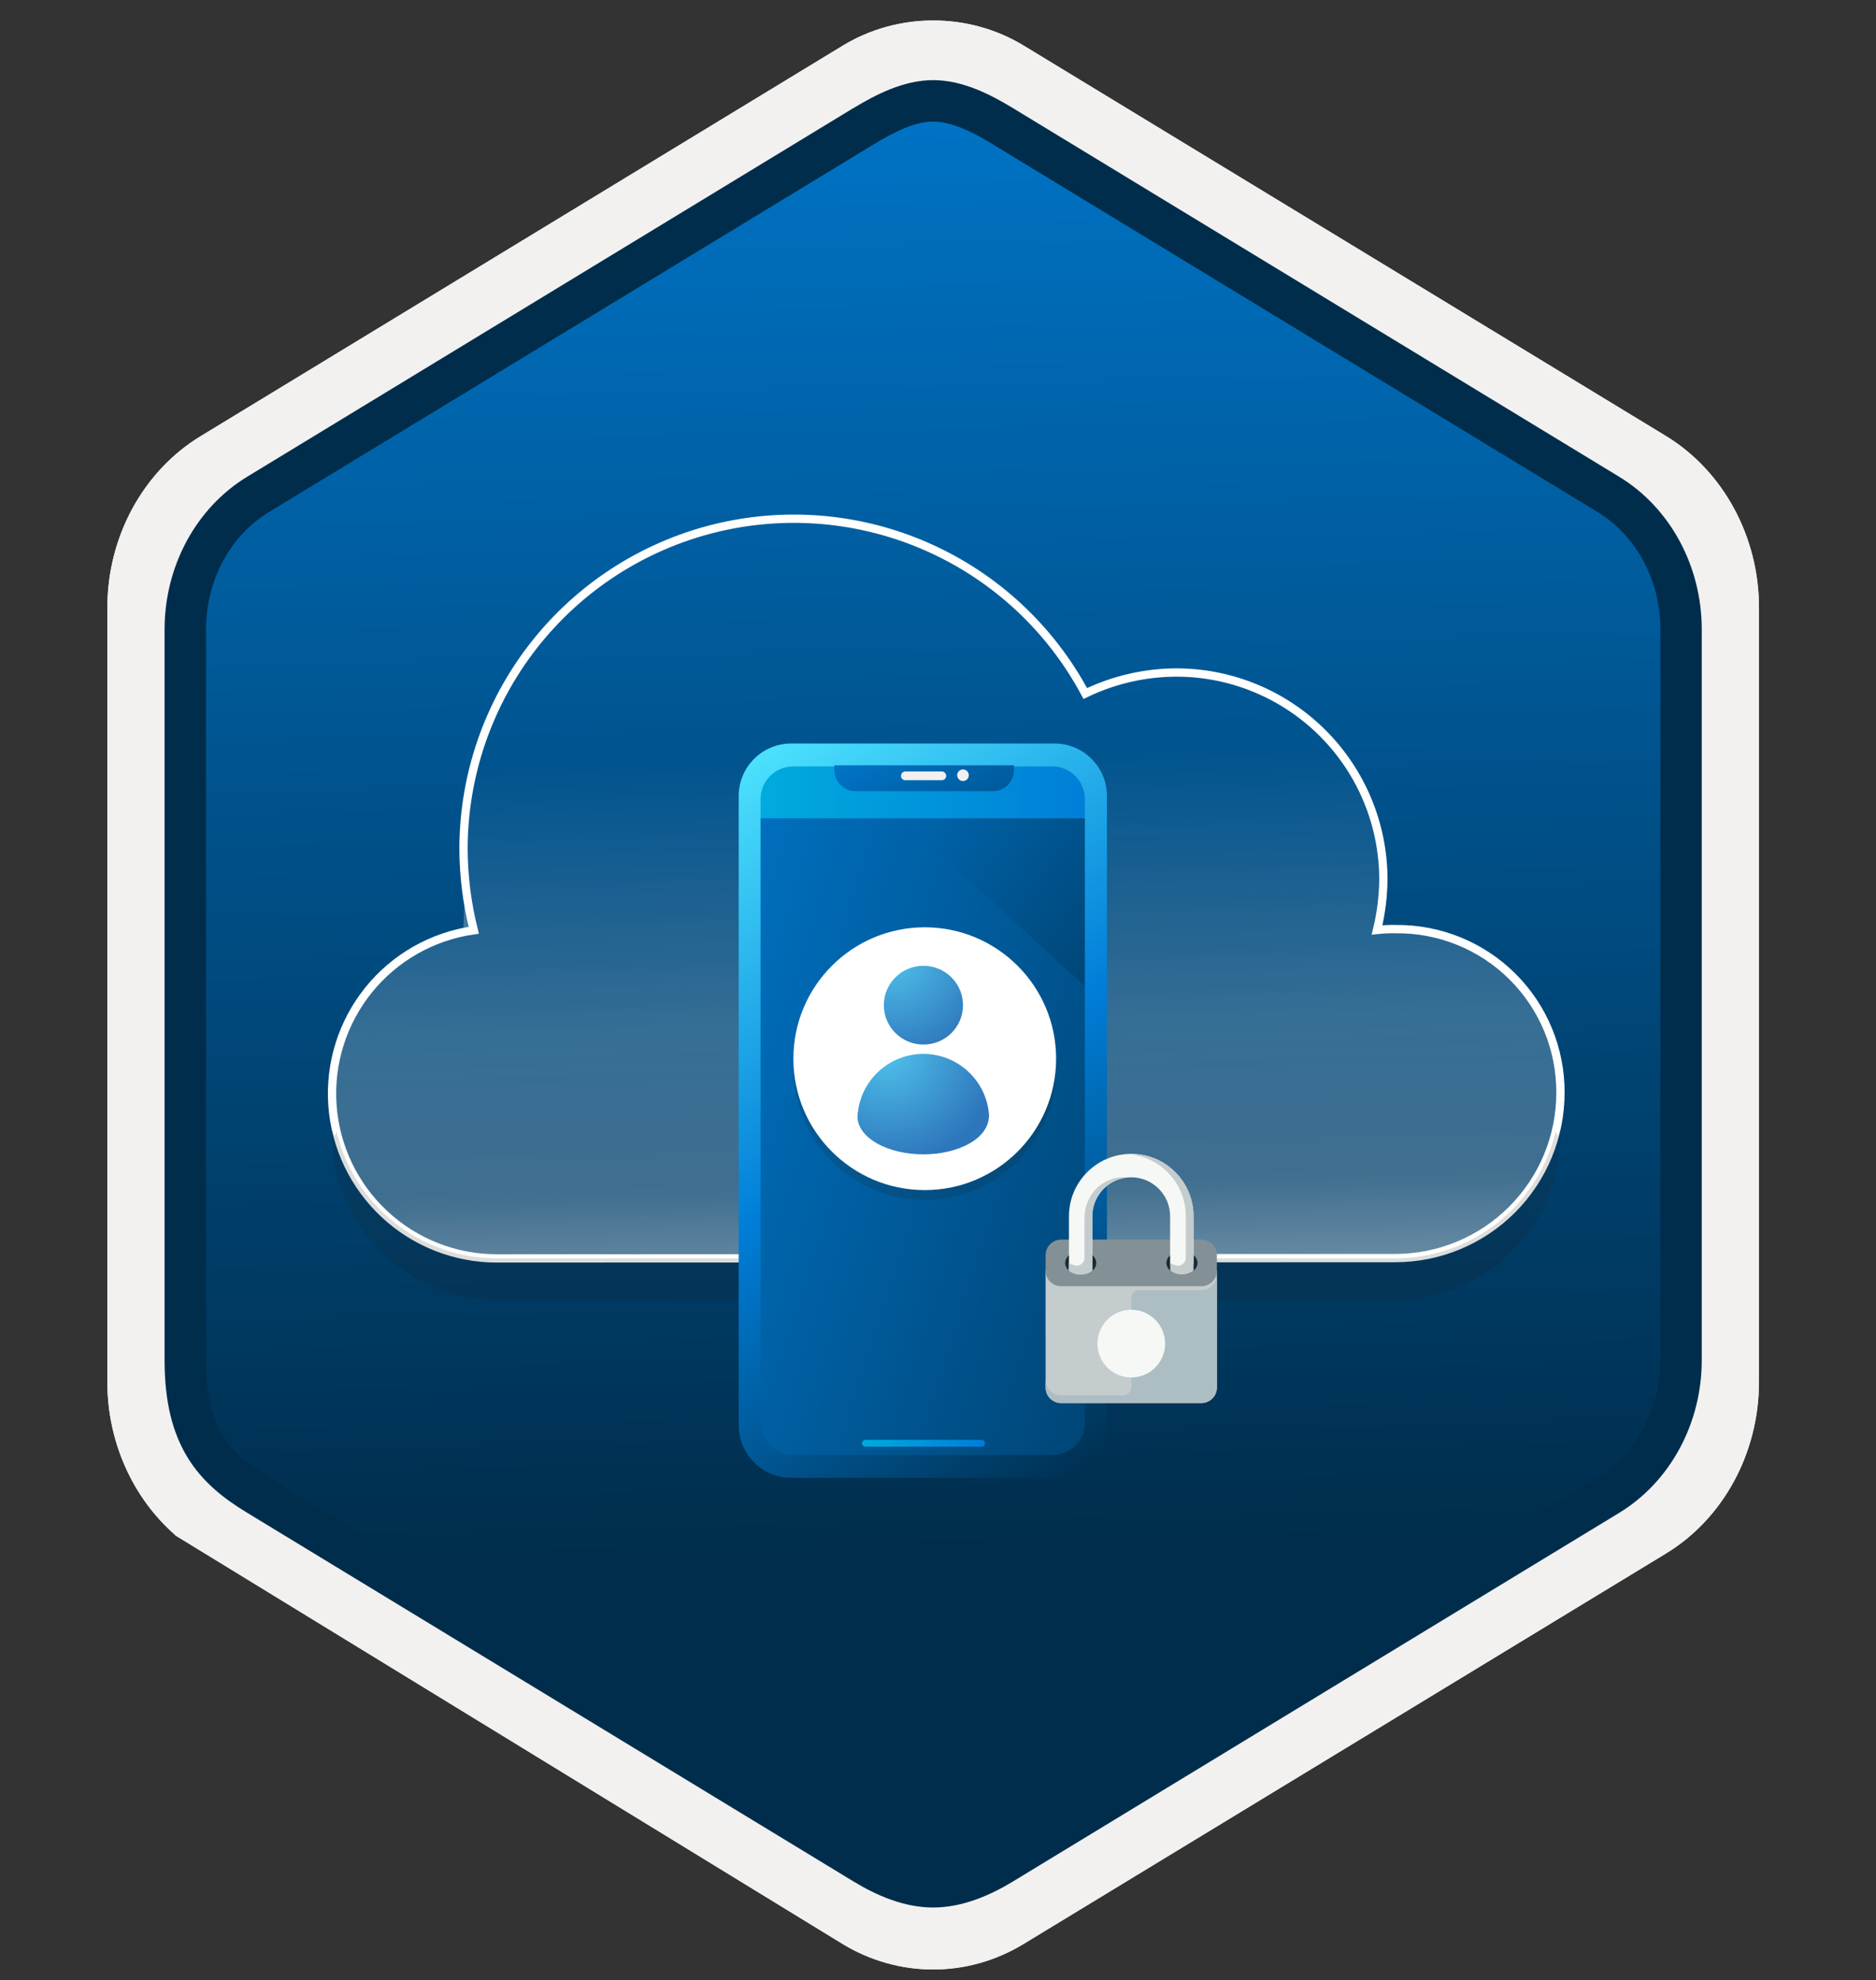 <svg width="181" height="191" viewBox="0 0 181 191" fill="none" xmlns="http://www.w3.org/2000/svg">
<rect x="0" y="0" width="181" height="191" fill="#333333" stroke="none"/>
<path d="M90.038 189.979C93.098 189.979 96.108 189.129 98.768 187.509L160.738 149.849C166.278 146.479 169.708 140.149 169.708 133.309V58.599C169.708 51.779 166.278 45.439 160.738 42.059L98.768 4.399C93.438 1.159 86.618 1.179 81.318 4.399L19.348 42.079C13.808 45.449 10.358 51.779 10.358 58.619V133.319C10.358 139.079 12.808 144.499 16.908 148.069V148.099L81.318 187.529C83.958 189.129 86.978 189.979 90.038 189.979ZM90.688 8.929C92.638 8.929 95.118 10.139 96.828 11.189L157.588 48.379C161.338 50.659 163.458 57.259 163.458 62.009L162.828 133.309C162.828 138.059 159.628 142.329 155.878 144.609L95.478 180.989C92.048 183.079 89.258 183.079 85.818 180.989L24.608 144.519C20.858 142.239 17.838 138.039 17.838 133.309V59.669C17.838 54.929 20.568 50.039 24.338 47.749L84.918 11.189C86.618 10.149 88.738 8.929 90.688 8.929Z" fill="#F2F1F0"/>
<path fill-rule="evenodd" clip-rule="evenodd" d="M97.938 12.51C95.488 11.01 92.768 10.26 90.038 10.26C87.308 10.26 84.588 11.02 82.138 12.51L26.008 46.84C20.988 49.91 17.878 55.66 17.878 61.91V130.01C17.878 136.24 20.978 142.01 26.008 145.08L82.138 179.41C84.588 180.91 87.308 181.66 90.038 181.66C92.768 181.66 95.488 180.92 97.938 179.41L154.068 145.08C159.088 142.01 162.198 136.24 162.198 130.01V61.91C162.198 55.68 159.098 49.93 154.068 46.84L97.938 12.51Z" fill="url(#paint0_linear)"/>
<path fill-rule="evenodd" clip-rule="evenodd" d="M90.038 11.729C91.718 11.729 93.608 12.6 95.668 13.85L154.138 49.389C157.788 51.609 160.198 55.88 160.198 60.709V131.189C160.198 136.01 157.788 140.289 154.138 142.509L95.678 178.049C93.718 179.24 91.798 179.989 90.048 179.989C88.298 179.989 86.378 179.24 84.418 178.049L25.938 142.519C23.928 141.289 22.478 140.089 21.498 138.479C20.518 136.879 19.878 134.659 19.878 131.199V60.719C19.878 55.889 22.288 51.62 25.938 49.4L84.398 13.86C86.488 12.61 88.348 11.729 90.038 11.729ZM97.748 181.479L156.208 145.939C161.128 142.949 164.188 137.329 164.188 131.199V60.719C164.188 54.59 161.128 48.969 156.208 45.98L97.748 10.44C95.638 9.159 92.928 7.729 90.038 7.729C87.138 7.729 84.428 9.169 82.338 10.43H82.328L23.858 45.98C18.938 48.969 15.878 54.59 15.878 60.719V131.199C15.878 135.159 16.618 138.149 18.078 140.559C19.538 142.959 21.598 144.559 23.858 145.929L82.318 181.469C84.538 182.82 87.208 183.999 90.028 183.999C92.848 183.999 95.528 182.829 97.748 181.479Z" fill="url(#paint1_linear)"/>
<path d="M90.038 189.979C93.098 189.979 96.108 189.129 98.768 187.509L160.738 149.849C166.278 146.479 169.708 140.149 169.708 133.309V58.599C169.708 51.779 166.278 45.439 160.738 42.059L98.768 4.399C93.438 1.159 86.618 1.179 81.318 4.399L19.348 42.079C13.808 45.449 10.358 51.779 10.358 58.619V133.319C10.358 139.079 12.808 144.499 16.908 148.069V148.099L81.318 187.529C83.958 189.129 86.978 189.979 90.038 189.979ZM90.688 8.929C92.638 8.929 95.118 10.139 96.828 11.189L157.588 48.379C161.338 50.659 163.458 57.259 163.458 62.009L162.828 133.309C162.828 138.059 159.628 142.329 155.878 144.609L95.478 180.989C92.048 183.079 89.258 183.079 85.818 180.989L24.608 144.519C20.858 142.239 17.838 138.039 17.838 133.309V59.669C17.838 54.929 20.568 50.039 24.338 47.749L84.918 11.189C86.618 10.149 88.738 8.929 90.688 8.929Z" fill="#F2F1F0"/>
<path fill-rule="evenodd" clip-rule="evenodd" d="M97.938 12.51C95.488 11.01 92.768 10.26 90.038 10.26C87.308 10.26 84.588 11.02 82.138 12.51L26.008 46.84C20.988 49.91 17.878 55.66 17.878 61.91V130.01C17.878 136.24 20.978 142.01 26.008 145.08L82.138 179.41C84.588 180.91 87.308 181.66 90.038 181.66C92.768 181.66 95.488 180.92 97.938 179.41L154.068 145.08C159.088 142.01 162.198 136.24 162.198 130.01V61.91C162.198 55.68 159.098 49.93 154.068 46.84L97.938 12.51Z" fill="url(#paint2_linear)"/>
<path fill-rule="evenodd" clip-rule="evenodd" d="M90.038 11.729C91.718 11.729 93.608 12.6 95.668 13.85L154.138 49.389C157.788 51.609 160.198 55.88 160.198 60.709V131.189C160.198 136.01 157.788 140.289 154.138 142.509L95.678 178.049C93.718 179.24 91.798 179.989 90.048 179.989C88.298 179.989 86.378 179.24 84.418 178.049L25.938 142.519C23.928 141.289 22.478 140.089 21.498 138.479C20.518 136.879 19.878 134.659 19.878 131.199V60.719C19.878 55.889 22.288 51.62 25.938 49.4L84.398 13.86C86.488 12.61 88.348 11.729 90.038 11.729ZM97.748 181.479L156.208 145.939C161.128 142.949 164.188 137.329 164.188 131.199V60.719C164.188 54.59 161.128 48.969 156.208 45.98L97.748 10.44C95.638 9.159 92.928 7.729 90.038 7.729C87.138 7.729 84.428 9.169 82.338 10.43H82.328L23.858 45.98C18.938 48.969 15.878 54.59 15.878 60.719V131.199C15.878 135.159 16.618 138.149 18.078 140.559C19.538 142.959 21.598 144.559 23.858 145.929L82.318 181.469C84.538 182.82 87.208 183.999 90.028 183.999C92.848 183.999 95.528 182.829 97.748 181.479Z" fill="#002D4C"/>
<path opacity="0.5" d="M47.957 121.388C43.931 121.392 40.054 119.869 37.106 117.126C34.158 114.383 32.36 110.625 32.075 106.609C31.79 102.593 33.039 98.618 35.57 95.486C38.1 92.354 41.724 90.299 45.71 89.734C45.063 87.165 44.731 84.526 44.72 81.876C44.728 74.772 47.108 67.874 51.484 62.278C55.86 56.681 61.98 52.706 68.872 50.985C75.765 49.264 83.035 49.896 89.528 52.779C96.021 55.662 101.364 60.631 104.71 66.898C107.459 65.568 110.472 64.875 113.526 64.871C118.811 64.879 123.876 66.981 127.614 70.716C131.353 74.451 133.459 79.516 133.471 84.8C133.458 86.453 133.253 88.098 132.859 89.703C133.459 89.638 134.062 89.612 134.665 89.624C136.75 89.602 138.819 89.993 140.751 90.778C142.683 91.562 144.44 92.724 145.919 94.194C147.398 95.664 148.57 97.413 149.366 99.341C150.162 101.268 150.566 103.334 150.555 105.419C150.551 109.647 148.868 113.701 145.877 116.69C142.886 119.678 138.831 121.356 134.603 121.356L47.957 121.388Z" fill="url(#paint3_linear)"/>
<path d="M47.957 121.388C43.931 121.392 40.054 119.869 37.106 117.126C34.158 114.383 32.36 110.625 32.075 106.609C31.79 102.593 33.039 98.618 35.57 95.486C38.1 92.354 41.724 90.299 45.71 89.734C45.063 87.165 44.731 84.526 44.72 81.876C44.728 74.772 47.108 67.874 51.484 62.278C55.86 56.681 61.98 52.706 68.872 50.985C75.765 49.264 83.035 49.896 89.528 52.779C96.021 55.662 101.364 60.631 104.71 66.898C107.459 65.568 110.472 64.875 113.526 64.871C118.811 64.879 123.876 66.981 127.614 70.716C131.353 74.451 133.459 79.516 133.471 84.8C133.458 86.453 133.253 88.098 132.859 89.703C133.459 89.638 134.062 89.612 134.665 89.624C136.75 89.602 138.819 89.993 140.751 90.778C142.683 91.562 144.44 92.724 145.919 94.194C147.398 95.664 148.57 97.413 149.366 99.341C150.162 101.268 150.566 103.334 150.555 105.419C150.551 109.647 148.868 113.701 145.877 116.69C142.886 119.678 138.831 121.356 134.603 121.356L47.957 121.388Z" stroke="white" stroke-width="0.8" stroke-miterlimit="10"/>
<path opacity="0.25" d="M44.972 85.648C44.824 86.859 44.74 88.075 44.72 89.294C44.72 89.499 44.72 89.703 44.72 89.908C45.036 89.834 45.355 89.775 45.678 89.734C45.352 88.389 45.117 87.025 44.972 85.648Z" fill="url(#paint4_linear)"/>
<path opacity="0.15" d="M134.602 121.388H47.957C44.374 121.383 40.898 120.174 38.086 117.953C35.275 115.732 33.294 112.629 32.461 109.144C32.178 110.323 32.005 108.154 32.005 109.428C32.01 113.657 33.691 117.712 36.682 120.703C39.673 123.694 43.727 125.376 47.957 125.38H134.602C138.832 125.376 142.888 123.694 145.878 120.703C148.869 117.712 150.551 113.657 150.555 109.428C150.555 108.154 150.382 110.339 150.099 109.144C149.266 112.629 147.284 115.732 144.473 117.953C141.661 120.174 138.185 121.383 134.602 121.388Z" fill="#1F1D20"/>
<path opacity="0.25" d="M133.282 89.703C133.282 89.278 133.172 88.871 133.093 88.462C133.015 88.886 132.969 89.31 132.859 89.734C132.999 89.708 133.14 89.698 133.282 89.703Z" fill="url(#paint5_linear)"/>
<path d="M89.181 83.339C90.331 83.339 91.261 82.399 91.241 81.259C91.241 80.109 90.301 79.179 89.161 79.199C88.011 79.199 87.081 80.139 87.101 81.279C87.101 82.399 88.041 83.339 89.181 83.339Z" fill="#737373"/>
<path d="M102.181 73.409H75.981C74.151 73.409 72.671 74.869 72.671 76.659V138.519C72.671 139.829 73.751 140.889 75.091 140.889H102.751C104.081 140.889 105.171 139.829 105.171 138.519V76.339C105.131 74.719 103.801 73.409 102.181 73.409Z" fill="url(#paint6_linear)"/>
<path d="M103.721 73.409H80.931L105.151 95.569V74.839C105.131 74.049 104.511 73.409 103.721 73.409Z" fill="url(#paint7_linear)"/>
<path d="M103.721 73.409H74.621C73.831 73.409 73.181 74.059 73.181 74.849V78.929H105.131V74.839C105.131 74.049 104.511 73.409 103.721 73.409Z" fill="url(#paint8_linear)"/>
<path d="M101.741 71.719H76.331C73.541 71.719 71.271 73.989 71.271 76.779V137.489C71.271 140.279 73.541 142.549 76.331 142.549H101.741C104.531 142.549 106.801 140.279 106.801 137.489V76.779C106.801 73.989 104.531 71.719 101.741 71.719ZM104.701 137.199C104.701 138.929 103.281 140.339 101.561 140.339H76.521C74.791 140.339 73.381 138.919 73.381 137.199V77.069C73.381 75.339 74.801 73.929 76.521 73.929H101.531C103.261 73.929 104.671 75.349 104.671 77.069V137.199H104.701Z" fill="url(#paint9_linear)"/>
<path d="M80.501 73.818V74.278C80.501 75.398 81.421 76.318 82.541 76.318H95.791C96.911 76.318 97.831 75.398 97.831 74.278V73.818H80.501Z" fill="url(#paint10_linear)"/>
<path d="M92.911 75.339C93.221 75.339 93.471 75.089 93.471 74.779C93.471 74.469 93.221 74.219 92.911 74.219C92.601 74.219 92.351 74.469 92.351 74.779C92.371 75.119 92.621 75.339 92.911 75.339Z" fill="#F2F1F0"/>
<path d="M87.351 75.259H90.871C91.101 75.259 91.291 75.069 91.291 74.839C91.291 74.609 91.101 74.419 90.871 74.419H87.351C87.121 74.419 86.931 74.609 86.931 74.839C86.931 75.089 87.121 75.259 87.351 75.259Z" fill="#F2F1F0"/>
<path d="M94.701 139.549H83.501C83.311 139.549 83.171 139.399 83.171 139.219C83.171 139.029 83.321 138.889 83.501 138.889H94.701C94.891 138.889 95.031 139.039 95.031 139.219C95.031 139.409 94.891 139.549 94.701 139.549Z" fill="url(#paint11_linear)"/>
<path opacity="0.15" d="M89.221 115.742C96.218 115.742 101.896 110.065 101.896 103.068C101.896 96.071 96.218 90.394 89.221 90.394C82.224 90.394 76.547 96.071 76.547 103.068C76.547 110.065 82.224 115.742 89.221 115.742Z" fill="#1F1D20"/>
<path d="M89.221 114.797C96.218 114.797 101.896 109.12 101.896 102.123C101.896 95.126 96.218 89.448 89.221 89.448C82.224 89.448 76.547 95.126 76.547 102.123C76.547 109.12 82.224 114.797 89.221 114.797Z" fill="white"/>
<path d="M95.394 107.274C95.045 104.134 92.349 101.66 89.088 101.66C85.853 101.66 83.182 104.077 82.783 107.192C82.732 107.407 82.732 107.648 82.732 107.864C82.814 108.752 83.43 109.609 84.591 110.281C87.071 111.702 91.112 111.702 93.567 110.281C94.728 109.609 95.317 108.752 95.4 107.864C95.451 107.68 95.425 107.465 95.394 107.274Z" fill="url(#paint12_radial)"/>
<path d="M89.094 100.759C91.207 100.759 92.913 99.059 92.913 96.959C92.913 94.859 91.2 93.159 89.094 93.159C86.982 93.159 85.275 94.859 85.275 96.959C85.275 99.059 86.982 100.759 89.094 100.759Z" fill="url(#paint13_radial)"/>
<path fill-rule="evenodd" clip-rule="evenodd" d="M117.41 133.845C117.41 134.673 116.732 135.344 115.911 135.344H102.38C101.559 135.344 100.881 134.673 100.881 133.845V122.571H117.41V133.845Z" fill="#C5CCCD"/>
<path fill-rule="evenodd" clip-rule="evenodd" d="M117.41 122.572C117.41 123.399 116.732 124.071 115.911 124.071H102.38C101.559 124.078 100.881 123.399 100.881 122.572V121.072C100.881 120.245 101.559 119.573 102.38 119.573H115.907C116.735 119.573 117.406 120.252 117.406 121.072V122.572H117.41Z" fill="#839196"/>
<path fill-rule="evenodd" clip-rule="evenodd" d="M115.907 124.45H109.897C109.483 124.45 109.145 124.784 109.145 125.202V133.842C109.145 134.256 108.811 134.593 108.394 134.593H102.38C101.559 134.597 100.881 133.919 100.881 133.091V133.842C100.881 134.67 101.559 135.341 102.38 135.341H115.907C116.735 135.341 117.406 134.663 117.406 133.842V122.951C117.41 123.779 116.735 124.45 115.907 124.45Z" fill="#ADBDC4"/>
<path fill-rule="evenodd" clip-rule="evenodd" d="M109.149 126.339C107.35 126.339 105.883 127.8 105.883 129.605C105.883 131.403 107.343 132.871 109.149 132.871C110.954 132.871 112.415 131.407 112.415 129.605C112.408 127.8 110.947 126.339 109.149 126.339Z" fill="#F5F8F5"/>
<path fill-rule="evenodd" clip-rule="evenodd" d="M105.768 121.824C105.768 122.447 105.093 122.951 104.268 122.951C103.444 122.951 102.769 122.447 102.769 121.824C102.769 121.202 103.444 120.697 104.268 120.697C105.093 120.697 105.768 121.198 105.768 121.824Z" fill="#182A37"/>
<path fill-rule="evenodd" clip-rule="evenodd" d="M115.535 121.824C115.535 122.447 114.86 122.951 114.036 122.951C113.208 122.951 112.537 122.447 112.537 121.824C112.537 121.202 113.211 120.697 114.036 120.697C114.86 120.697 115.535 121.198 115.535 121.824Z" fill="#182A37"/>
<path fill-rule="evenodd" clip-rule="evenodd" d="M109.149 111.302C105.831 111.302 103.135 114.001 103.135 117.316V122.561C103.41 122.794 103.81 122.951 104.262 122.951C104.714 122.951 105.114 122.798 105.389 122.561V117.316C105.389 115.246 107.076 113.563 109.142 113.563C111.212 113.563 112.895 115.25 112.895 117.316V121.824C112.895 122.238 113.4 122.575 114.022 122.575C114.645 122.575 115.149 122.238 115.149 121.824V117.316C115.156 114.001 112.46 111.302 109.149 111.302Z" fill="#F5F8F5"/>
<path fill-rule="evenodd" clip-rule="evenodd" d="M106.989 113.841C105.542 114.45 104.634 115.914 104.634 117.487V121.33C104.634 121.824 104.164 122.189 103.691 122.057C103.458 121.991 103.246 121.908 103.128 121.807V122.558C103.402 122.791 103.802 122.948 104.255 122.948C104.383 122.948 104.509 122.934 104.63 122.909C104.707 122.895 104.78 122.875 104.849 122.854C104.884 122.843 104.919 122.829 104.954 122.815C105.003 122.795 105.055 122.77 105.103 122.746C105.128 122.732 105.152 122.722 105.18 122.708C105.25 122.662 105.319 122.617 105.378 122.568V117.316C105.378 115.372 106.863 113.765 108.759 113.577C108.206 113.514 107.608 113.587 106.989 113.841Z" fill="#C5CCCD"/>
<path fill-rule="evenodd" clip-rule="evenodd" d="M109.149 111.302C109.024 111.302 108.898 111.312 108.773 111.323C111.914 111.517 114.408 114.126 114.408 117.316V121.333C114.408 121.827 113.939 122.193 113.466 122.06C113.233 121.994 113.02 121.911 112.902 121.81V122.561C113.177 122.794 113.58 122.951 114.029 122.951C114.481 122.951 114.881 122.798 115.156 122.561V117.316C115.156 114.001 112.457 111.302 109.149 111.302Z" fill="#C5CCCD"/>
<defs>
<linearGradient id="paint0_linear" x1="90.038" y1="10.26" x2="90.038" y2="181.66" gradientUnits="userSpaceOnUse">
<stop stop-color="#00ABDE"/>
<stop offset="1" stop-color="#007ED8"/>
</linearGradient>
<linearGradient id="paint1_linear" x1="36.157" y1="5.051" x2="202.835" y2="287.382" gradientUnits="userSpaceOnUse">
<stop stop-color="#007ED8"/>
<stop offset="0.707" stop-color="#002D4C"/>
</linearGradient>
<linearGradient id="paint2_linear" x1="87.633" y1="-11.192" x2="92.735" y2="216.146" gradientUnits="userSpaceOnUse">
<stop stop-color="#007ED8"/>
<stop offset="0.707" stop-color="#002D4C"/>
</linearGradient>
<linearGradient id="paint3_linear" x1="88.679" y1="0.087" x2="91.807" y2="127.014" gradientUnits="userSpaceOnUse">
<stop offset="0.57" stop-color="white" stop-opacity="0"/>
<stop offset="0.78" stop-color="white" stop-opacity="0.43"/>
<stop offset="0.9" stop-color="white" stop-opacity="0.5"/>
<stop offset="1" stop-color="white"/>
</linearGradient>
<linearGradient id="paint4_linear" x1="8298.03" y1="23810.2" x2="8335.29" y2="23470.1" gradientUnits="userSpaceOnUse">
<stop offset="0.57" stop-color="white" stop-opacity="0"/>
<stop offset="0.78" stop-color="white" stop-opacity="0.43"/>
<stop offset="0.9" stop-color="white" stop-opacity="0.5"/>
<stop offset="1" stop-color="white"/>
</linearGradient>
<linearGradient id="paint5_linear" x1="3807.02" y1="7177.66" x2="3814.59" y2="7075.4" gradientUnits="userSpaceOnUse">
<stop offset="0.57" stop-color="white" stop-opacity="0"/>
<stop offset="0.78" stop-color="white" stop-opacity="0.43"/>
<stop offset="0.9" stop-color="white" stop-opacity="0.5"/>
<stop offset="1" stop-color="white"/>
</linearGradient>
<linearGradient id="paint6_linear" x1="64.472" y1="49.886" x2="191.384" y2="90.782" gradientUnits="userSpaceOnUse">
<stop stop-color="#007ED8"/>
<stop offset="0.707" stop-color="#002D4C"/>
</linearGradient>
<linearGradient id="paint7_linear" x1="74.821" y1="65.684" x2="142.845" y2="115.428" gradientUnits="userSpaceOnUse">
<stop stop-color="#007ED8"/>
<stop offset="0.707" stop-color="#002D4C"/>
</linearGradient>
<linearGradient id="paint8_linear" x1="73.187" y1="76.166" x2="105.135" y2="76.166" gradientUnits="userSpaceOnUse">
<stop stop-color="#00ABDE"/>
<stop offset="1" stop-color="#007ED8"/>
</linearGradient>
<linearGradient id="paint9_linear" x1="81.818" y1="64.607" x2="125.748" y2="129.756" gradientUnits="userSpaceOnUse">
<stop stop-color="#50E6FF"/>
<stop offset="0.495" stop-color="#007ED8"/>
<stop offset="1" stop-color="#002D4C"/>
</linearGradient>
<linearGradient id="paint10_linear" x1="85.379" y1="67.165" x2="105.504" y2="105.15" gradientUnits="userSpaceOnUse">
<stop stop-color="#007ED8"/>
<stop offset="0.707" stop-color="#002D4C"/>
</linearGradient>
<linearGradient id="paint11_linear" x1="83.173" y1="139.218" x2="95.032" y2="139.218" gradientUnits="userSpaceOnUse">
<stop stop-color="#00ABDE"/>
<stop offset="1" stop-color="#007ED8"/>
</linearGradient>
<radialGradient id="paint12_radial" cx="0" cy="0" r="1" gradientUnits="userSpaceOnUse" gradientTransform="translate(85.612 101.488) scale(18.292)">
<stop stop-color="#4FC2EB"/>
<stop offset="0.585" stop-color="#2E76BC"/>
</radialGradient>
<radialGradient id="paint13_radial" cx="0" cy="0" r="1" gradientUnits="userSpaceOnUse" gradientTransform="translate(86.092 92.377) scale(16.984)">
<stop stop-color="#4FC2EB"/>
<stop offset="0.585" stop-color="#2E76BC"/>
</radialGradient>
</defs>
</svg>
